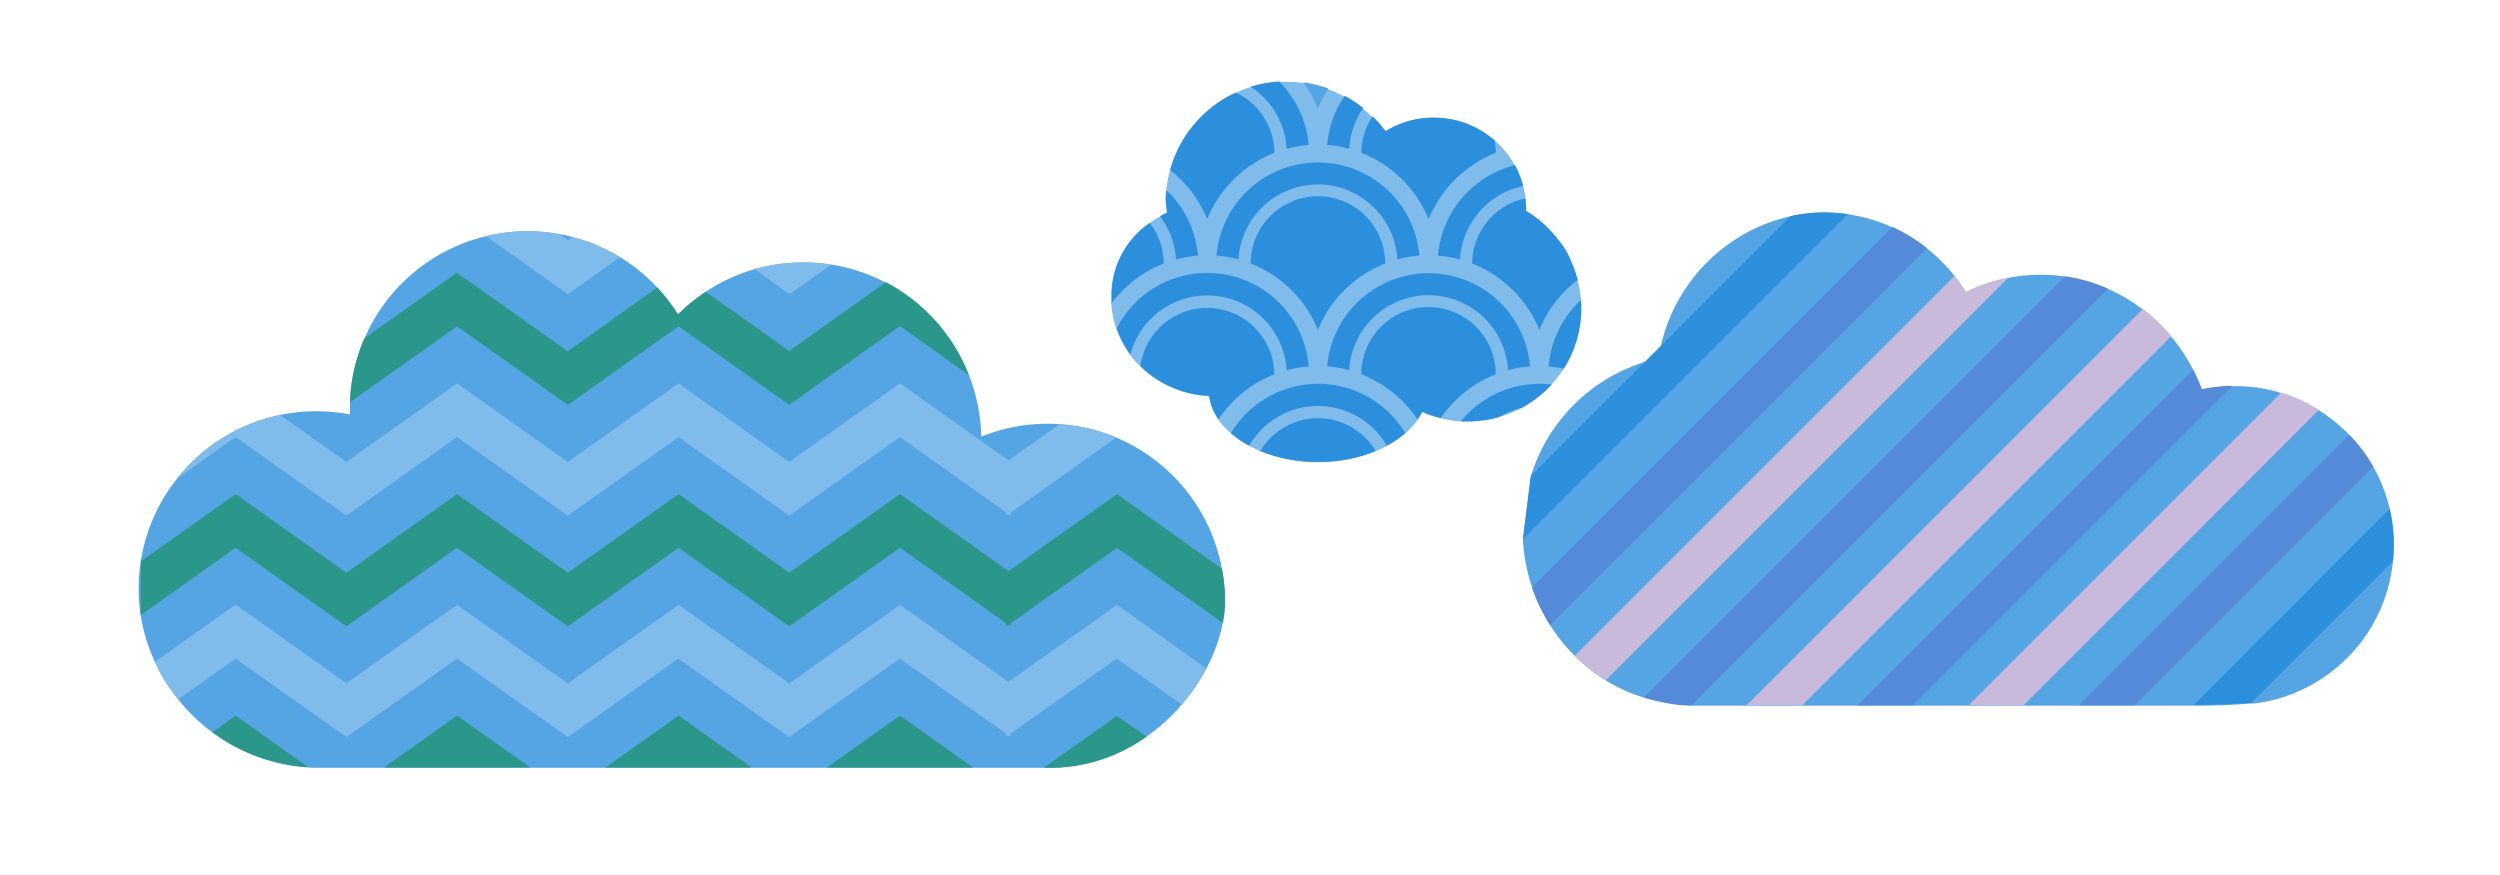 <svg xmlns="http://www.w3.org/2000/svg" viewBox="0 0 400 140"><defs><style>.cls-1{fill:#55a5e4;}.cls-2{fill:#2b8fde;}.cls-3{fill:#558ad8;}.cls-4{fill:#c9b9da;}.cls-5{fill:#80bceb;}.cls-6{fill:#2b978a;}</style></defs><title>azure-architecture-patterns</title><g id="ICONS"><path class="cls-1" d="M382.35,81.45a24.73,24.73,0,0,0-2.65-6.8,26,26,0,0,0-8.66-9,25.15,25.15,0,0,0-13.48-3.87h-.38a25.19,25.19,0,0,0-4.9.54,26.47,26.47,0,0,0-1.37-3.13,27.57,27.57,0,0,0-3.52-5.34,27.28,27.28,0,0,0-4.53-4.33,26.9,26.9,0,0,0-5.57-3.28,26.69,26.69,0,0,0-10.78-2.28,26.92,26.92,0,0,0-11.95,2.8,26.15,26.15,0,0,0-1.81-2.56,26.54,26.54,0,0,0-4.42-4.44,26.85,26.85,0,0,0-5.49-3.36A26.65,26.65,0,0,0,291.92,34a25.1,25.1,0,0,0-5.43.59h0a27.53,27.53,0,0,0-20.75,20.75c-.15.64-.28,1.3-.38,2-.72.15-1.43.33-2.13.55a27.63,27.63,0,0,0-18.29,18.29l-1.27,10.13a27.89,27.89,0,0,0,1.5,7.77,28.43,28.43,0,0,0,2.88,6,27.94,27.94,0,0,0,8.91,8.8,26.33,26.33,0,0,0,6.11,2.75,23.23,23.23,0,0,0,2.52.64,22.92,22.92,0,0,0,5.06.64h74.27c2.28,0,4.28,0,6.06,0h0c3.77,0,6.55-.13,8.79-.33l.43,0,.21,0a23.45,23.45,0,0,0,7.52-2.06l.39-.17a25.48,25.48,0,0,0,14.68-23A25.05,25.05,0,0,0,382.35,81.45Z"/><path class="cls-2" d="M295.66,34.27l-52,52,1.27-10.13,18.29-18.29,23.26-23.26h0a25.1,25.1,0,0,1,5.43-.59A25.83,25.83,0,0,1,295.66,34.27Z"/><path class="cls-3" d="M308.33,39.72,248,100a28.43,28.43,0,0,1-2.88-6l57.68-57.68A26.85,26.85,0,0,1,308.33,39.72Z"/><path class="cls-4" d="M321.35,44.42l-64.4,64.4a26.41,26.41,0,0,1-5-3.9l60.76-60.76a26.15,26.15,0,0,1,1.81,2.56A26.94,26.94,0,0,1,321.35,44.42Z"/><path class="cls-3" d="M337.29,46.2l-66.65,66.65a22.92,22.92,0,0,1-5.06-.64,23.23,23.23,0,0,1-2.52-.64l67.36-67.36A26.47,26.47,0,0,1,337.29,46.2Z"/><path class="cls-4" d="M347.39,53.81l-59,59H279.5l63.36-63.37A27.28,27.28,0,0,1,347.39,53.81Z"/><path class="cls-3" d="M357.18,61.74l-51.11,51.11h-8.86l53.7-53.7a26.47,26.47,0,0,1,1.37,3.13A25.19,25.19,0,0,1,357.18,61.74Z"/><path class="cls-4" d="M323.78,112.85,371,65.6A25.39,25.39,0,0,0,365,62.82l-50,50Z"/><path class="cls-3" d="M379.7,74.65l-38.2,38.2h-8.86l43.27-43.27A25.11,25.11,0,0,1,379.7,74.65Z"/><path class="cls-2" d="M383,87.16a25.65,25.65,0,0,1-.14,2.64L360.2,112.46l-.43,0c-2.24.2-5,.29-8.79.33l31.37-31.38A25.05,25.05,0,0,1,383,87.16Z"/><path class="cls-5" d="M253,49.29a18.19,18.19,0,0,1-4.74,12.23,18.3,18.3,0,0,1-4.81,3.75s0,0,0,0a17.57,17.57,0,0,1-3.62,1.46h0a17.92,17.92,0,0,1-4.94.69c-.39,0-.77,0-1.16,0a17.45,17.45,0,0,1-3.17-.49,17.05,17.05,0,0,1-3-1,9.8,9.8,0,0,1-.73,1.24,12.09,12.09,0,0,1-2,2.19,16,16,0,0,1-2.94,2c-.57.3-1.17.59-1.79.85a24.34,24.34,0,0,1-9.21,1.74,24,24,0,0,1-9.23-1.76,17.43,17.43,0,0,1-1.79-.86,15.47,15.47,0,0,1-2.93-2,11.46,11.46,0,0,1-2-2.19,8.63,8.63,0,0,1-1.5-3.75,16.8,16.8,0,0,1-11-4.76,14.64,14.64,0,0,1-1.64-1.88,15.48,15.48,0,0,1-3-8.19c0-.35,0-.71,0-1.07a14,14,0,0,1,6.1-11.76,17.63,17.63,0,0,1,1.67-1.07c.36-.2.73-.4,1.11-.58,0-.72-.18-1.27-.18-2,0-.54,0-1.06.1-1.58h0a17.94,17.94,0,0,1,.59-3.22,19.29,19.29,0,0,1,10.5-12.41,16.9,16.9,0,0,1,2.39-.93,19.47,19.47,0,0,1,4.55-.84c.41,0,.84,0,1.26,0a18.62,18.62,0,0,1,2.6.18,18.89,18.89,0,0,1,4,1,19.89,19.89,0,0,1,2.62,1.17,18.83,18.83,0,0,1,3,2,13.07,13.07,0,0,1,1.48,1.32h0A18.7,18.7,0,0,1,221.69,21a14.4,14.4,0,0,1,7.79-2.17,14.86,14.86,0,0,1,12.9,7.63,14.47,14.47,0,0,1,1.33,3.34,12.9,12.9,0,0,1,.36,2,13.36,13.36,0,0,1,.09,1.56v.43a18.12,18.12,0,0,1,5,4.43,13.12,13.12,0,0,1,2.36,4A18,18,0,0,1,252.95,48C253,48.45,253,48.87,253,49.29Z"/><path class="cls-2" d="M243.71,29.77a12.78,12.78,0,0,0-10.12,11.75,20.41,20.41,0,0,0-3.52-.62,16.34,16.34,0,0,1,12.31-14.47A14.47,14.47,0,0,1,243.71,29.77Z"/><path class="cls-2" d="M252.43,44.78a19.1,19.1,0,0,0-6.13,8,19.22,19.22,0,0,0-10.76-10.62,10.75,10.75,0,0,1,8.53-10.42,13.36,13.36,0,0,1,.09,1.56v.43a18.12,18.12,0,0,1,5,4.43,13.12,13.12,0,0,1,2.36,4A17.49,17.49,0,0,1,252.43,44.78Z"/><path class="cls-2" d="M221.63,42.16a10.76,10.76,0,0,0-21.52,0,19.24,19.24,0,0,1,10.76,10.62A19.24,19.24,0,0,1,221.63,42.16Z"/><path class="cls-2" d="M191.66,40.9a19.24,19.24,0,0,0-3.51.63,12.64,12.64,0,0,0-2.55-6.93c.36-.2.73-.4,1.11-.58,0-.72-.18-1.27-.18-2,0-.54,0-1.06.1-1.58A16.12,16.12,0,0,1,191.66,40.9Z"/><path class="cls-2" d="M186.19,42.16a19.28,19.28,0,0,0-8.32,6.34c0-.35,0-.71,0-1.07a14,14,0,0,1,6.1-11.76A10.68,10.68,0,0,1,186.19,42.16Z"/><path class="cls-2" d="M210.87,29.51a12.76,12.76,0,0,1,12.71,12,18.94,18.94,0,0,1,3.52-.62,16.29,16.29,0,0,0-32.46,0,19,19,0,0,1,3.52.62A12.75,12.75,0,0,1,210.87,29.51Z"/><path class="cls-1" d="M212.54,14.16a18.61,18.61,0,0,0-1.67,3.19,19,19,0,0,0-2.35-4.17A18.89,18.89,0,0,1,212.54,14.16Z"/><path class="cls-2" d="M218.13,17.29a12.59,12.59,0,0,0-2.26,6.52,18.65,18.65,0,0,0-3.52-.62,16.13,16.13,0,0,1,2.81-7.86A18.83,18.83,0,0,1,218.13,17.29Z"/><path class="cls-2" d="M203.91,24.45a19.24,19.24,0,0,0-10.76,10.61,19.26,19.26,0,0,0-5.93-7.84,19.29,19.29,0,0,1,10.5-12.41A10.77,10.77,0,0,1,203.91,24.45Z"/><path class="cls-2" d="M239.34,24.45a19.27,19.27,0,0,0-10.76,10.61,19.21,19.21,0,0,0-10.76-10.61,10.71,10.71,0,0,1,1.79-5.84h0A18.7,18.7,0,0,1,221.69,21a14.4,14.4,0,0,1,7.79-2.17,14.74,14.74,0,0,1,9.66,3.64A10.23,10.23,0,0,1,239.34,24.45Z"/><path class="cls-2" d="M209.38,23.19a18.65,18.65,0,0,0-3.52.62,12.74,12.74,0,0,0-5.75-9.93,19.47,19.47,0,0,1,4.55-.84A16.32,16.32,0,0,1,209.38,23.19Z"/><path class="cls-2" d="M228.58,47.23a12.76,12.76,0,0,1,12.71,12,18.92,18.92,0,0,1,3.52-.62,16.29,16.29,0,0,0-32.46,0,19,19,0,0,1,3.52.62A12.76,12.76,0,0,1,228.58,47.23Z"/><path class="cls-2" d="M253,49.29A18,18,0,0,1,250.2,59a17.27,17.27,0,0,0-2.41-.35A16.3,16.3,0,0,1,252.95,48C253,48.45,253,48.87,253,49.29Z"/><path class="cls-2" d="M209.38,58.62a18.65,18.65,0,0,0-3.52.62,12.73,12.73,0,0,0-25-2.55,15.21,15.21,0,0,1-2.18-4.17,16.28,16.28,0,0,1,30.71,6.1Z"/><path class="cls-2" d="M203.91,59.88a19.19,19.19,0,0,0-8.94,7.2,8.63,8.63,0,0,1-1.5-3.75,16.8,16.8,0,0,1-11-4.76,10.76,10.76,0,0,1,21.42,1.31Z"/><path class="cls-2" d="M239.34,59.88a19.15,19.15,0,0,0-8.81,7,17.05,17.05,0,0,1-3-1,9.8,9.8,0,0,1-.73,1.24,19.19,19.19,0,0,0-9-7.23,10.76,10.76,0,0,1,21.52,0Z"/><path class="cls-2" d="M220.09,72.17a24.34,24.34,0,0,1-9.21,1.74,24,24,0,0,1-9.23-1.76,10.74,10.74,0,0,1,18.44,0Z"/><path class="cls-2" d="M224.82,69.3a16,16,0,0,1-2.94,2,12.71,12.71,0,0,0-22,0,15.47,15.47,0,0,1-2.93-2,16.27,16.27,0,0,1,27.89,0Z"/><path class="cls-2" d="M248.26,61.52a18.3,18.3,0,0,1-4.81,3.75s0,0,0,0a12.45,12.45,0,0,0-3.62,1.46h0a17.92,17.92,0,0,1-4.94.69c-.39,0-.77,0-1.16,0a16.21,16.21,0,0,1,12.6-6A15.88,15.88,0,0,1,248.26,61.52Z"/><path class="cls-1" d="M196,96.2a17.54,17.54,0,0,1-.36,3.46,25.79,25.79,0,0,1-2.61,7.28,30.81,30.81,0,0,1-3.94,5.78,29.75,29.75,0,0,1-5.64,5.13,26.62,26.62,0,0,1-15.45,5H51c-.56,0-1.12,0-1.67-.06h0A28.94,28.94,0,0,1,28.5,111.89a28.57,28.57,0,0,1-6-13.47h0a27.91,27.91,0,0,1-.32-4.21,28.9,28.9,0,0,1,.34-4.39,28.13,28.13,0,0,1,5.81-13.24h0A28.3,28.3,0,0,1,44.81,66.39h0A28.56,28.56,0,0,1,56,66.32c0-.3,0-.61,0-.92s0-.7,0-1a27.85,27.85,0,0,1,2.3-10.21A28.39,28.39,0,0,1,77.76,37.79h0A27.86,27.86,0,0,1,84.4,37a28.2,28.2,0,0,1,5,.44h0c.76.13,1.5.29,2.23.49A28.27,28.27,0,0,1,105.16,46a28.4,28.4,0,0,1,3.32,4.31,28.13,28.13,0,0,1,4.45-3.63,27.82,27.82,0,0,1,7.79-3.61A28.1,28.1,0,0,1,128.6,42a28.51,28.51,0,0,1,4.36.33,28,28,0,0,1,8.79,2.9A28.41,28.41,0,0,1,157,69.86,28.36,28.36,0,0,1,167.6,67.8c.65,0,1.28,0,1.91.08h0A27.79,27.79,0,0,1,178.6,70l.62.28h0A28.44,28.44,0,0,1,195.51,91,27.25,27.25,0,0,1,196,96.2Z"/><path class="cls-5" d="M178.6,70,161.72,82v.51l-.36-.25-.36.25V82L144,69.93,126.28,82.5,108.57,69.93,90.85,82.5,73.13,69.93,55.42,82.5,37.7,69.93l-9.35,6.63A28.3,28.3,0,0,1,44.81,66.39h0l10.6,7.52L73.13,61.35,90.85,73.91l17.72-12.56,17.71,12.56L144,61.35l17.36,12.31,8.15-5.78h0A27.79,27.79,0,0,1,178.6,70Z"/><path class="cls-6" d="M155,60l-11-7.83L126.28,64.78,108.57,52.22,90.85,64.78,73.13,52.22,56,64.35a27.85,27.85,0,0,1,2.3-10.21l14.8-10.51L90.85,56.2,105.16,46a28.4,28.4,0,0,1,3.32,4.31,28.13,28.13,0,0,1,4.45-3.63l13.35,9.47,15.47-11A28.43,28.43,0,0,1,155,60Z"/><path class="cls-5" d="M91.62,37.93a28,28,0,0,1,7.57,3.23l-8.34,5.91L77.77,37.79A27.86,27.86,0,0,1,84.4,37a28.2,28.2,0,0,1,5,.44h0l1.46,1Z"/><path class="cls-5" d="M133,42.33l-6.68,4.74-5.56-4A28.1,28.1,0,0,1,128.6,42,28.51,28.51,0,0,1,133,42.33Z"/><path class="cls-6" d="M37.7,114.5l11.62,8.24A28.52,28.52,0,0,1,34,117.15Z"/><polygon class="cls-6" points="73.13 114.5 84.84 122.8 61.43 122.8 73.13 114.5"/><polygon class="cls-6" points="108.57 114.5 120.27 122.8 96.86 122.8 108.57 114.5"/><polygon class="cls-6" points="144 114.5 155.7 122.8 132.29 122.8 144 114.5"/><path class="cls-6" d="M183.45,117.85a26.62,26.62,0,0,1-15.45,5h-1l11.7-8.3Z"/><path class="cls-5" d="M193,106.94a30.81,30.81,0,0,1-3.94,5.78l-10.37-7.35-17,12v.51l-.36-.25-.36.25v-.51l-17-12-17.72,12.56-17.71-12.56L90.85,117.93,73.13,105.37,55.42,117.93,37.7,105.37l-9.2,6.52a27.36,27.36,0,0,1-3.7-6l12.9-9.15,17.72,12.57L73.13,96.78l17.72,12.57,17.72-12.57,17.71,12.57L144,96.78l17.36,12.31,17.36-12.31Z"/><path class="cls-6" d="M22.54,89.81,37.7,79.06,55.42,91.63,73.13,79.06,90.85,91.63l17.72-12.57,17.71,12.57L144,79.06l17.36,12.31,17.36-12.31L195.51,91A27.25,27.25,0,0,1,196,96.2a17.54,17.54,0,0,1-.36,3.46l-16.92-12-17,12.06v.51l-.36-.26-.36.26v-.51L144,87.65l-17.72,12.57L108.57,87.65,90.85,100.22,73.13,87.65,55.42,100.22,37.7,87.65,22.52,98.41h0Z"/></g></svg>